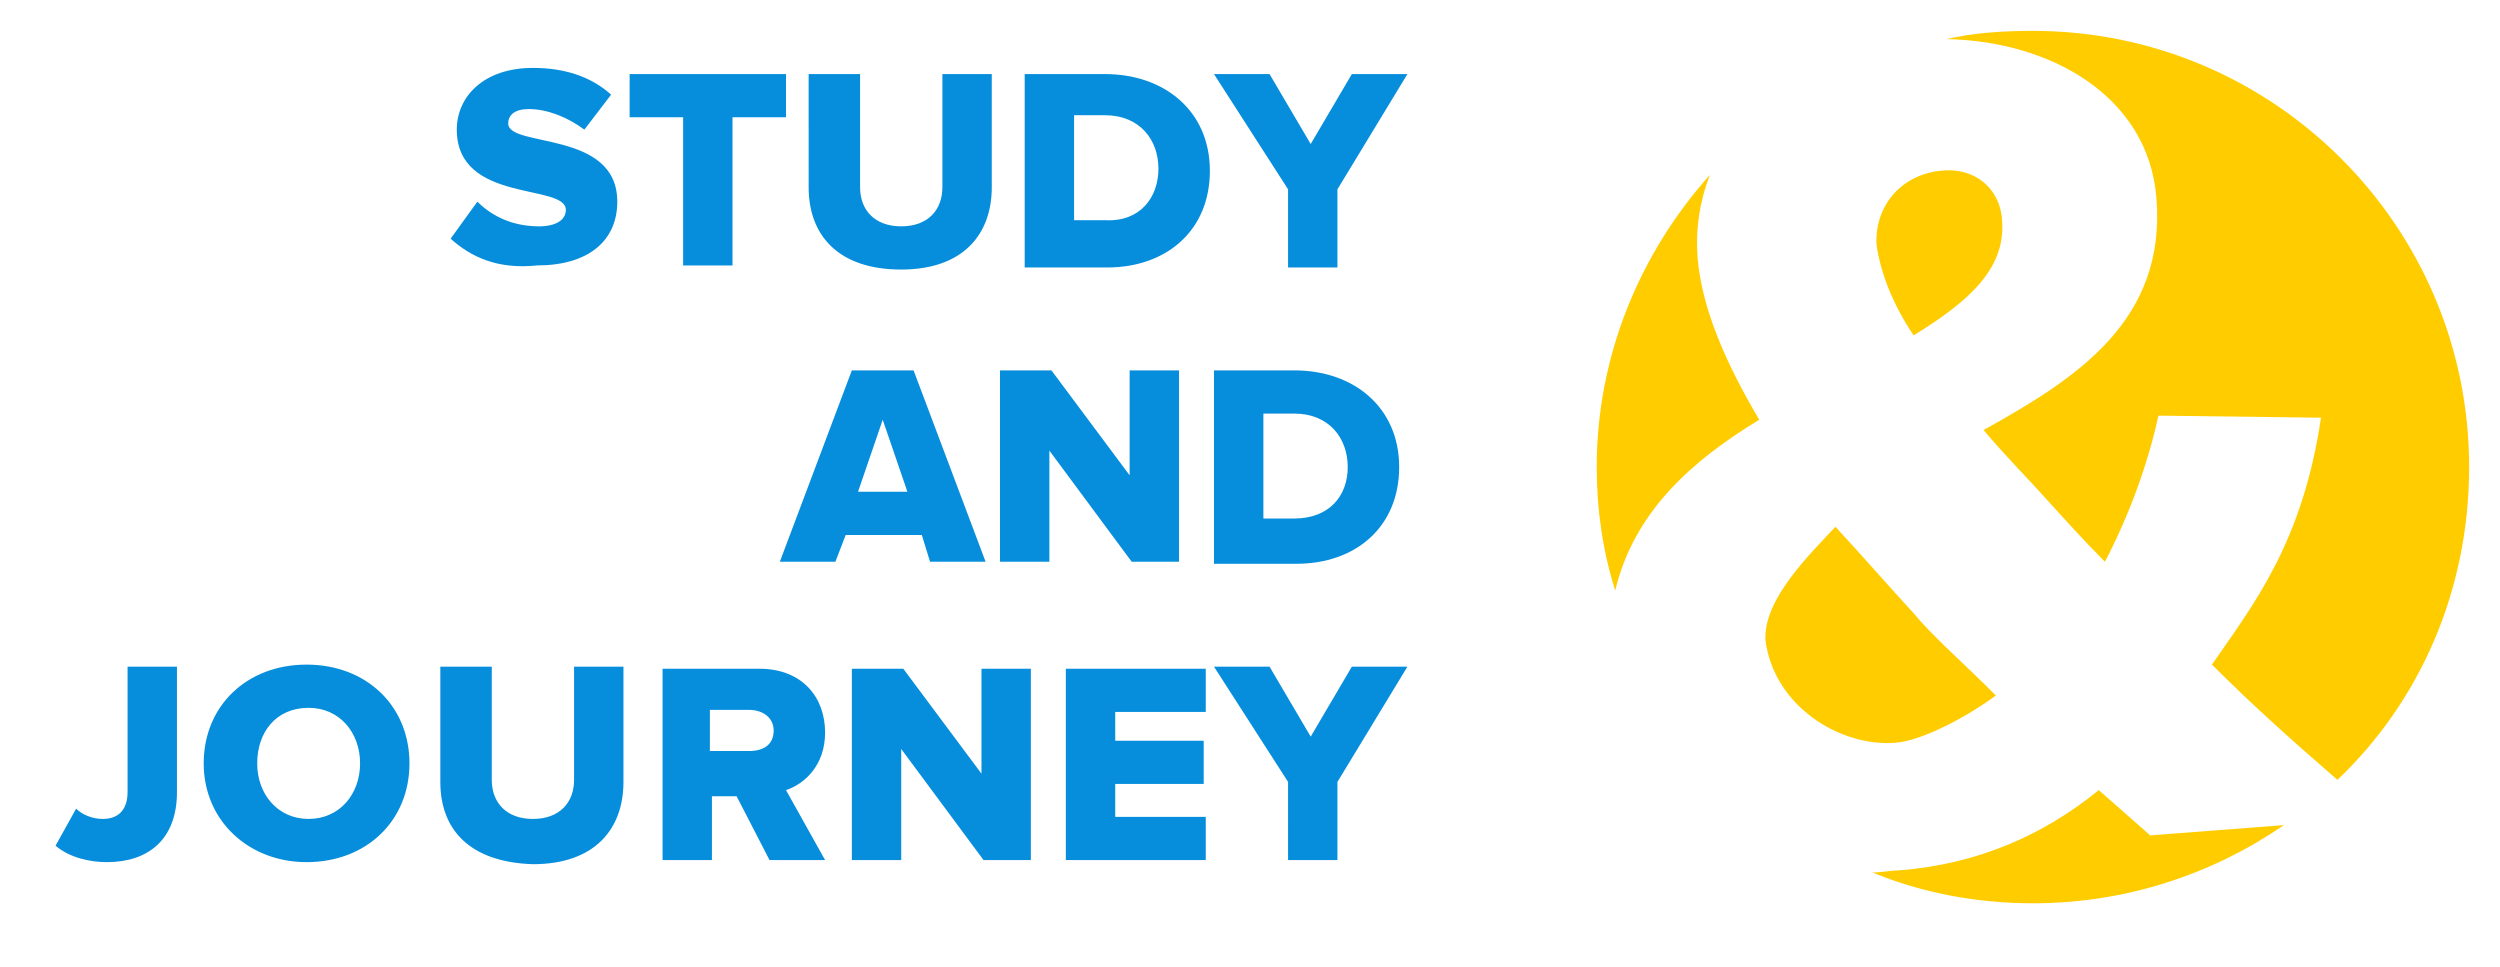<svg id="Слой_1" xmlns="http://www.w3.org/2000/svg" viewBox="0 0 121.5 47"><style>.st0{fill:#068edc}.st1{fill:#fc0}</style><path class="st0" d="M21.9 11.6l1.3-1.8c.7.7 1.7 1.2 3 1.2.8 0 1.3-.3 1.3-.8 0-1.3-5.3-.3-5.3-3.9 0-1.6 1.3-3 3.7-3 1.5 0 2.8.4 3.8 1.3l-1.3 1.7c-.8-.6-1.8-1-2.7-1-.7 0-1 .3-1 .7 0 1.2 5.3.3 5.3 3.8 0 1.9-1.4 3.1-3.9 3.1-1.9.2-3.2-.4-4.2-1.3zm11.3 1.3V5.7h-2.6V3.6h7.6v2.1h-2.6v7.2h-2.4zm6.1-3.8V3.6h2.5v5.5c0 1.1.7 1.9 2 1.9s2-.8 2-1.9V3.6h2.4v5.5c0 2.3-1.4 4-4.4 4-3.1 0-4.5-1.7-4.5-4zM21.4 38v-5.6h2.5v5.5c0 1.1.7 1.9 2 1.9s2-.8 2-1.9v-5.5h2.4V38c0 2.3-1.4 4-4.4 4-3.1-.1-4.5-1.7-4.5-4zm28.4-25.1V3.6h3.9c2.9 0 5.1 1.8 5.1 4.7 0 2.9-2.1 4.7-5 4.7h-4zm6.5-4.7c0-1.4-.9-2.6-2.6-2.6h-1.5v5.1h1.5c1.7.1 2.6-1.1 2.6-2.5zm6.3 4.7V9.2L59 3.6h2.7l2 3.4 2-3.4h2.7L65 9.2V13h-2.4zM45.2 27.3l-.4-1.3h-3.7l-.5 1.3h-2.7l3.5-9.3h3l3.5 9.3h-2.7zm-2.3-6.9l-1.2 3.5h2.4l-1.2-3.5zM55 27.3l-4-5.4v5.4h-2.4V18h2.5l3.8 5.1V18h2.4v9.3H55zm4 0V18h3.9c2.9 0 5.1 1.8 5.1 4.7 0 2.9-2.1 4.7-5 4.7h-4zm6.5-4.6c0-1.4-.9-2.6-2.6-2.6h-1.5v5.1h1.5c1.7 0 2.6-1.1 2.6-2.5zM2.7 41.1l1-1.8c.3.3.8.5 1.3.5.8 0 1.2-.5 1.2-1.3v-6.1h2.4v6.1c0 2.3-1.4 3.4-3.4 3.4-.8 0-1.8-.2-2.5-.8zm7.2-4c0-2.8 2.1-4.8 5-4.8s5 2 5 4.8-2.1 4.8-5 4.8c-2.8 0-5-2-5-4.8zm7.6 0c0-1.5-1-2.7-2.5-2.7-1.6 0-2.5 1.2-2.5 2.7 0 1.5 1 2.7 2.5 2.7s2.5-1.2 2.5-2.7zm19.9 4.7l-1.6-3.1h-1.2v3.1h-2.4v-9.3h4.7c2.1 0 3.2 1.4 3.2 3.1 0 1.6-1 2.5-1.9 2.8l1.9 3.4h-2.7zm.2-6.3c0-.6-.5-1-1.2-1h-1.9v2h1.9c.7 0 1.2-.3 1.2-1zm10.2 6.3l-4-5.4v5.4h-2.4v-9.3h2.5l3.8 5.1v-5.1h2.4v9.3h-2.3zm4 0v-9.3h6.8v2.1h-4.4V36h4.3v2.1h-4.3v1.6h4.4v2.1h-6.8zm10.8 0V38L59 32.4h2.7l2 3.4 2-3.4h2.7L65 38v3.8h-2.4z"/><path class="st1" d="M104.8 9.6c.5 6-3.9 8.8-8.4 11.3 1.1 1.3 2.2 2.4 3 3.3 1 1.1 1.9 2.1 2.9 3.1 1.2-2.3 2.1-4.8 2.6-7.1l7.9.1c-.9 6.1-3.3 9.1-5.3 12 1.9 1.9 3.9 3.7 6.1 5.6 4-3.8 6.4-9.2 6.4-15.2 0-11.7-9.5-21.2-21.2-21.2-1.5 0-2.9.1-4.2.4 5.1.1 9.8 2.8 10.2 7.7zM92.1 36.1c1.4-.1 3.7-1.4 4.9-2.3-1.6-1.6-3.1-2.9-4-4-1.2-1.3-2.5-2.8-3.8-4.2-1.2 1.3-3.5 3.5-3.4 5.5.4 3.2 3.6 5.2 6.3 5zm-6.6-15.7c-1.6-2.7-2.8-5.4-3-7.9-.1-1.4.1-2.7.6-4-3.4 3.8-5.5 8.8-5.5 14.2 0 2.1.3 4.1.9 6 .9-3.8 3.7-6.3 7-8.3z"/><path class="st1" d="M93 16.3c2.6-1.6 4.5-3.2 4.3-5.6-.1-1.6-1.4-2.6-3-2.4-1.9.2-3.2 1.7-3.1 3.6.2 1.4.8 2.9 1.8 4.4zm11.5 24.3l-2.5-2.2c-2.7 2.2-5.9 3.6-9.7 3.9-.4 0-.8.1-1.3.1 2.4 1 5.1 1.5 7.8 1.5 4.5 0 8.7-1.4 12.2-3.8l-6.5.5z"/></svg>